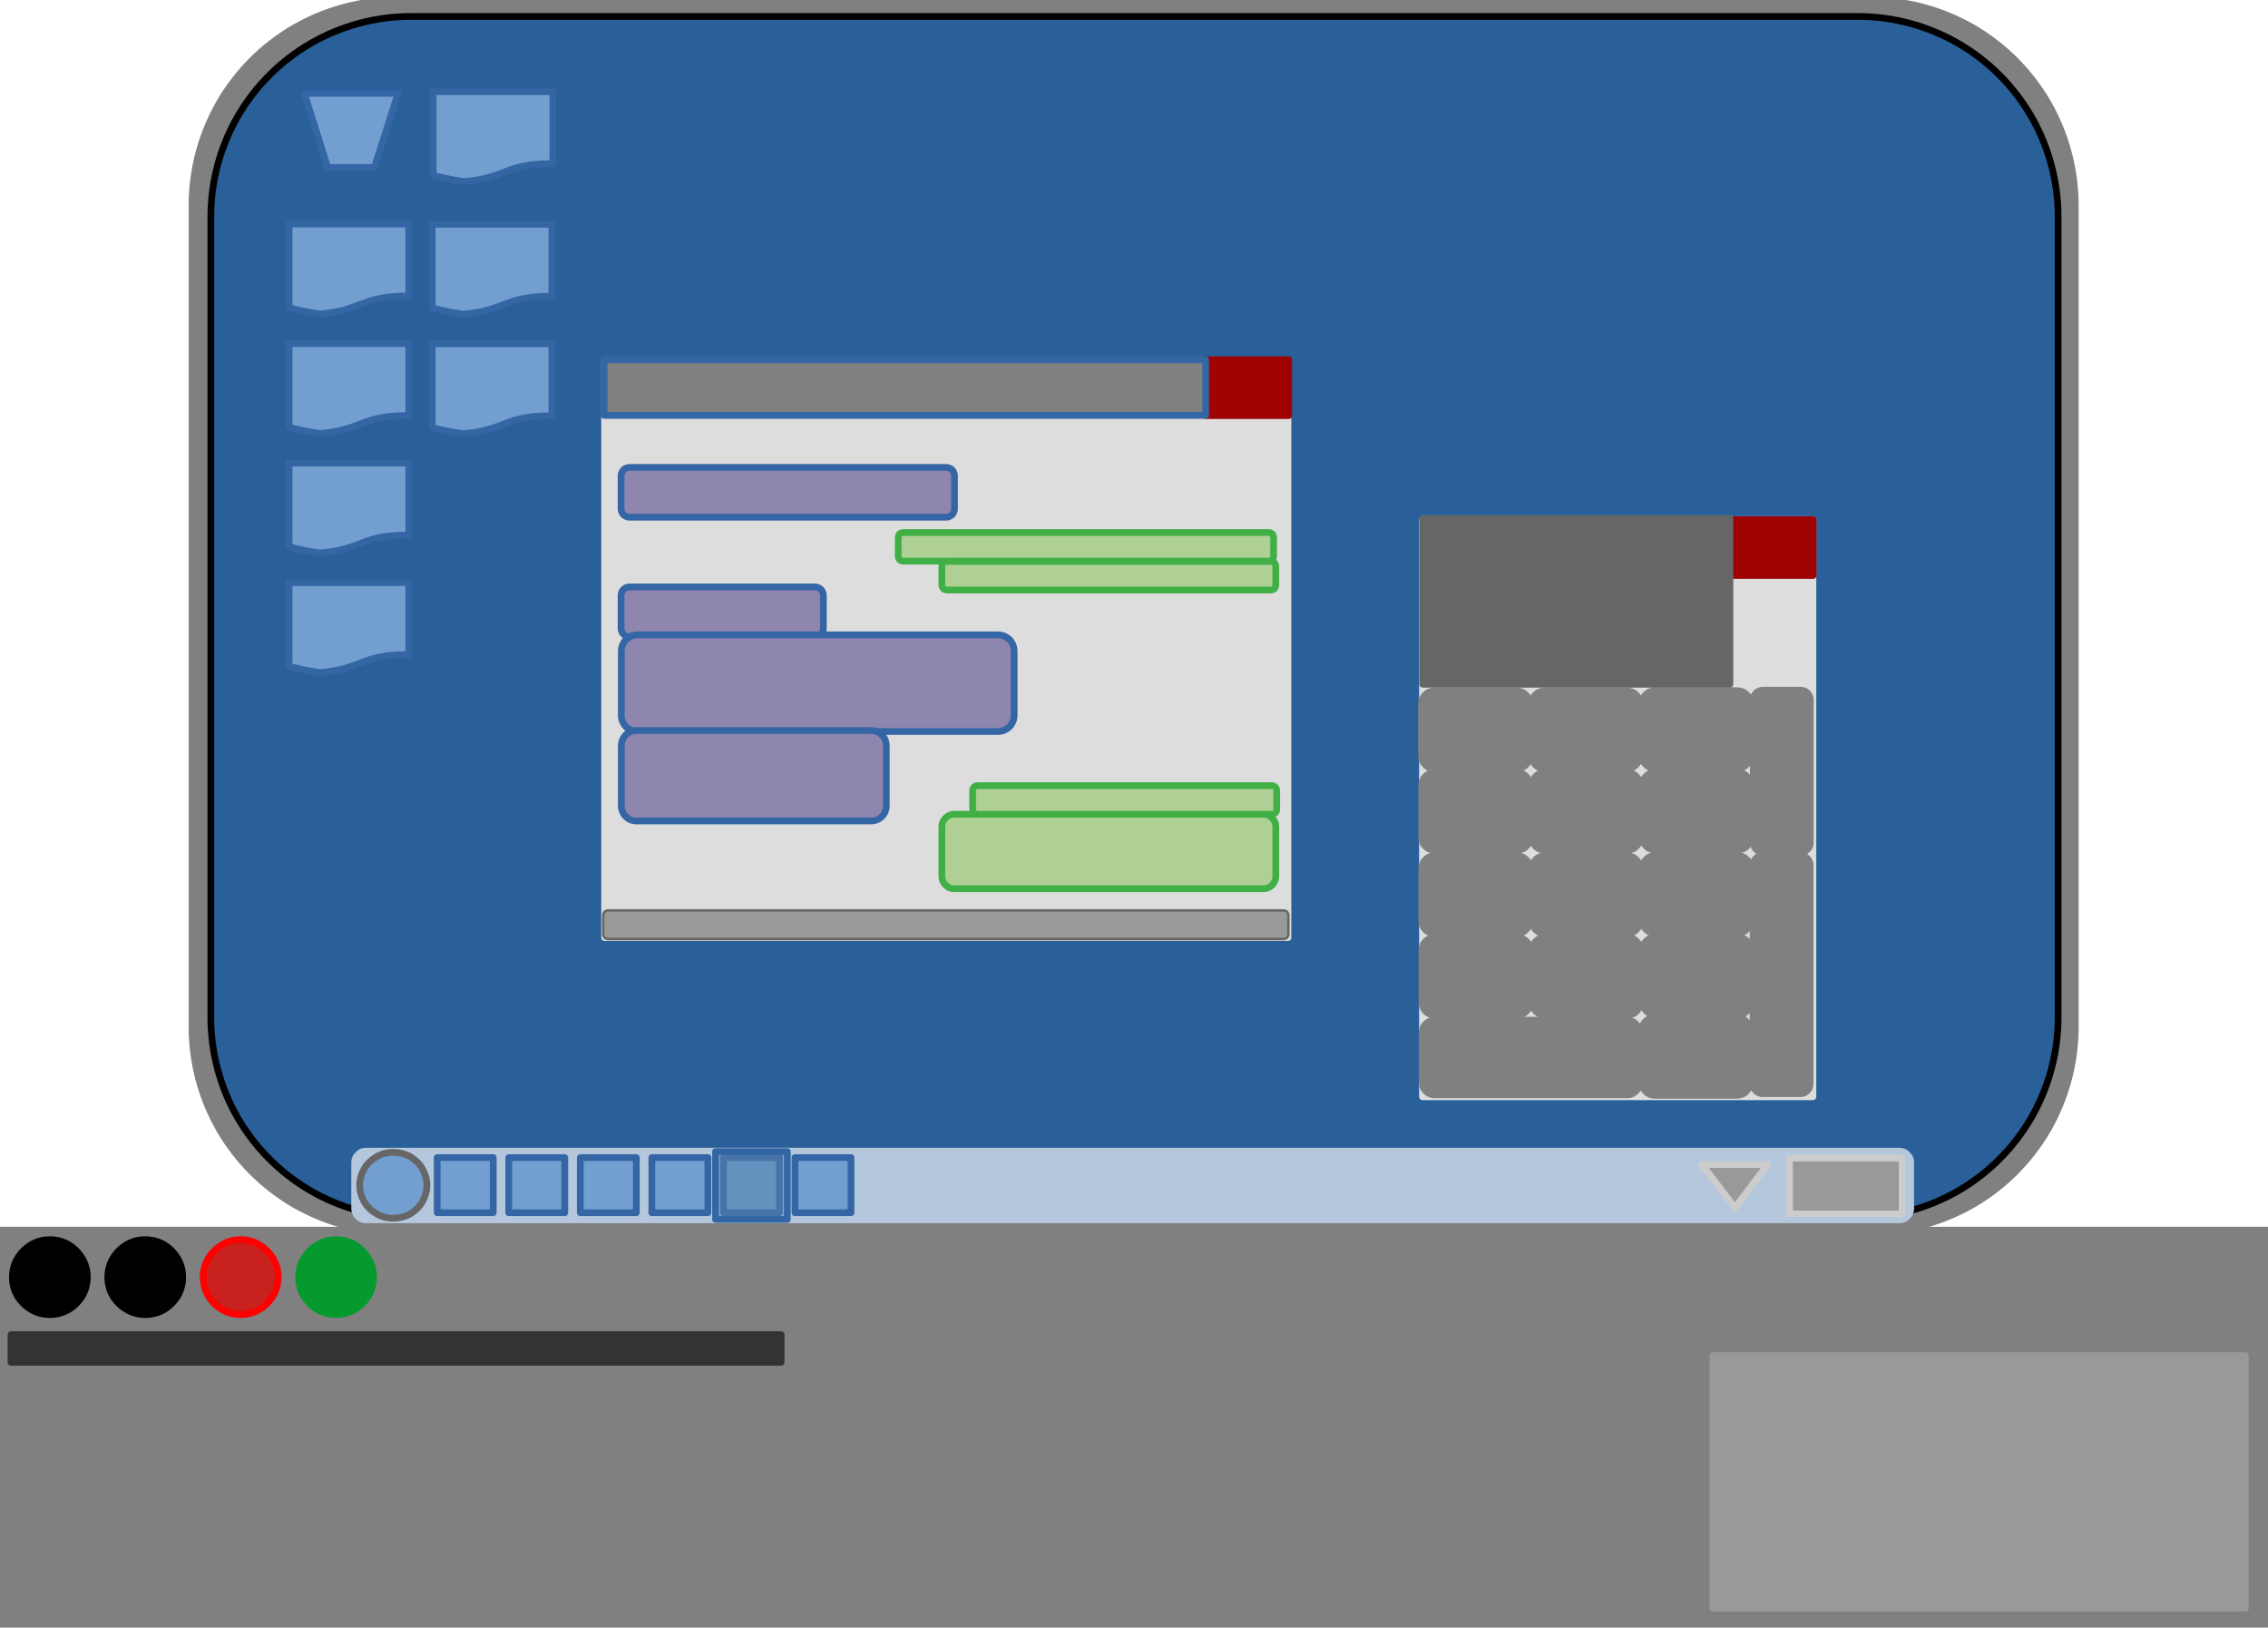 <?xml version="1.0" encoding="UTF-8"?>
<!DOCTYPE svg PUBLIC "-//W3C//DTD SVG 1.1//EN" "http://www.w3.org/Graphics/SVG/1.1/DTD/svg11.dtd">
<svg version="1.2" width="95.09mm" height="68.22mm" viewBox="220 79 9509 6822" preserveAspectRatio="xMidYMid" fill-rule="evenodd" stroke-width="28.222" stroke-linejoin="round" xmlns="http://www.w3.org/2000/svg" xmlns:ooo="http://xml.openoffice.org/svg/export" xmlns:xlink="http://www.w3.org/1999/xlink" xmlns:presentation="http://sun.com/xmlns/staroffice/presentation" xmlns:smil="http://www.w3.org/2001/SMIL20/" xmlns:anim="urn:oasis:names:tc:opendocument:xmlns:animation:1.0" xmlns:svg="urn:oasis:names:tc:opendocument:xmlns:svg-compatible:1.0" xml:space="preserve">
 <defs class="EmbeddedBulletChars">
  <g id="bullet-char-template-57356" transform="scale(0,-0)">
   <path d="M 580,1141 L 1163,571 580,0 -4,571 580,1141 Z"/>
  </g>
  <g id="bullet-char-template-57354" transform="scale(0,-0)">
   <path d="M 8,1128 L 1137,1128 1137,0 8,0 8,1128 Z"/>
  </g>
  <g id="bullet-char-template-10146" transform="scale(0,-0)">
   <path d="M 174,0 L 602,739 174,1481 1456,739 174,0 Z M 1358,739 L 309,1346 659,739 1358,739 Z"/>
  </g>
  <g id="bullet-char-template-10132" transform="scale(0,-0)">
   <path d="M 2015,739 L 1276,0 717,0 1260,543 174,543 174,936 1260,936 717,1481 1274,1481 2015,739 Z"/>
  </g>
  <g id="bullet-char-template-10007" transform="scale(0,-0)">
   <path d="M 0,-2 C -7,14 -16,27 -25,37 L 356,567 C 262,823 215,952 215,954 215,979 228,992 255,992 264,992 276,990 289,987 310,991 331,999 354,1012 L 381,999 492,748 772,1049 836,1024 860,1049 C 881,1039 901,1025 922,1006 886,937 835,863 770,784 769,783 710,716 594,584 L 774,223 C 774,196 753,168 711,139 L 727,119 C 717,90 699,76 672,76 641,76 570,178 457,381 L 164,-76 C 142,-110 111,-127 72,-127 30,-127 9,-110 8,-76 1,-67 -2,-52 -2,-32 -2,-23 -1,-13 0,-2 Z"/>
  </g>
  <g id="bullet-char-template-10004" transform="scale(0,-0)">
   <path d="M 285,-33 C 182,-33 111,30 74,156 52,228 41,333 41,471 41,549 55,616 82,672 116,743 169,778 240,778 293,778 328,747 346,684 L 369,508 C 377,444 397,411 428,410 L 1163,1116 C 1174,1127 1196,1133 1229,1133 1271,1133 1292,1118 1292,1087 L 1292,965 C 1292,929 1282,901 1262,881 L 442,47 C 390,-6 338,-33 285,-33 Z"/>
  </g>
  <g id="bullet-char-template-9679" transform="scale(0,-0)">
   <path d="M 813,0 C 632,0 489,54 383,161 276,268 223,411 223,592 223,773 276,916 383,1023 489,1130 632,1184 813,1184 992,1184 1136,1130 1245,1023 1353,916 1407,772 1407,592 1407,412 1353,268 1245,161 1136,54 992,0 813,0 Z"/>
  </g>
  <g id="bullet-char-template-8226" transform="scale(0,-0)">
   <path d="M 346,457 C 273,457 209,483 155,535 101,586 74,649 74,723 74,796 101,859 155,911 209,963 273,989 346,989 419,989 480,963 531,910 582,859 608,796 608,723 608,648 583,586 532,535 482,483 420,457 346,457 Z"/>
  </g>
  <g id="bullet-char-template-8211" transform="scale(0,-0)">
   <path d="M -4,459 L 1135,459 1135,606 -4,606 -4,459 Z"/>
  </g>
  <g id="bullet-char-template-61548" transform="scale(0,-0)">
   <path d="M 173,740 C 173,903 231,1043 346,1159 462,1274 601,1332 765,1332 928,1332 1067,1274 1183,1159 1299,1043 1357,903 1357,740 1357,577 1299,437 1183,322 1067,206 928,148 765,148 601,148 462,206 346,322 231,437 173,577 173,740 Z"/>
  </g>
 </defs>
 <g class="Page">
  <g class="com.sun.star.drawing.CustomShape">
   <g id="id3">
    <rect class="BoundingBox" stroke="none" fill="none" x="2925" y="4902" width="302" height="293"/>
    <path fill="rgb(89,131,176)" fill-opacity="0.502" stroke="none" d="M 3076,5193 L 2926,5193 2926,4903 3225,4903 3225,5193 3076,5193 Z"/>
    <path fill="none" stroke="rgb(52,101,164)" d="M 3076,5193 L 2926,5193 2926,4903 3225,4903 3225,5193 3076,5193 Z"/>
   </g>
  </g>
  <g class="com.sun.star.drawing.CustomShape">
   <g id="id4">
    <rect class="BoundingBox" stroke="none" fill="none" x="1024" y="79" width="7899" height="5166"/>
    <path fill="rgb(128,128,128)" stroke="none" d="M 1885,80 L 1885,80 C 1734,80 1586,120 1455,195 1324,271 1216,379 1140,510 1065,641 1025,789 1025,941 L 1025,4382 1025,4383 C 1025,4534 1065,4682 1140,4813 1216,4944 1324,5052 1455,5128 1586,5203 1734,5243 1885,5243 L 8060,5243 8060,5243 C 8212,5243 8360,5203 8491,5128 8622,5052 8730,4944 8806,4813 8881,4682 8921,4534 8921,4383 L 8921,940 8921,941 8921,941 C 8921,789 8881,641 8806,510 8730,379 8622,271 8491,195 8360,120 8212,80 8060,80 L 1885,80 Z"/>
    <path fill="none" stroke="rgb(128,128,128)" d="M 1885,80 L 1885,80 C 1734,80 1586,120 1455,195 1324,271 1216,379 1140,510 1065,641 1025,789 1025,941 L 1025,4382 1025,4383 C 1025,4534 1065,4682 1140,4813 1216,4944 1324,5052 1455,5128 1586,5203 1734,5243 1885,5243 L 8060,5243 8060,5243 C 8212,5243 8360,5203 8491,5128 8622,5052 8730,4944 8806,4813 8881,4682 8921,4534 8921,4383 L 8921,940 8921,941 8921,941 C 8921,789 8881,641 8806,510 8730,379 8622,271 8491,195 8360,120 8212,80 8060,80 L 1885,80 Z"/>
   </g>
  </g>
  <g class="com.sun.star.drawing.CustomShape">
   <g id="id5">
    <rect class="BoundingBox" stroke="none" fill="none" x="1103" y="147" width="7748" height="5038"/>
    <path fill="rgb(42,96,153)" stroke="none" d="M 1943,148 L 1943,148 C 1796,148 1651,187 1524,260 1396,334 1290,440 1216,568 1143,695 1104,840 1104,987 L 1104,4343 1104,4344 C 1104,4491 1143,4636 1216,4763 1290,4891 1396,4997 1524,5071 1651,5144 1796,5183 1943,5183 L 8009,5183 8010,5183 C 8157,5183 8302,5144 8429,5071 8557,4997 8663,4891 8737,4763 8810,4636 8849,4491 8849,4344 L 8849,987 8849,987 8849,987 C 8849,840 8810,695 8737,568 8663,440 8557,334 8429,260 8302,187 8157,148 8010,148 L 1943,148 Z"/>
    <path fill="none" stroke="rgb(0,0,0)" d="M 1943,148 L 1943,148 C 1796,148 1651,187 1524,260 1396,334 1290,440 1216,568 1143,695 1104,840 1104,987 L 1104,4343 1104,4344 C 1104,4491 1143,4636 1216,4763 1290,4891 1396,4997 1524,5071 1651,5144 1796,5183 1943,5183 L 8009,5183 8010,5183 C 8157,5183 8302,5144 8429,5071 8557,4997 8663,4891 8737,4763 8810,4636 8849,4491 8849,4344 L 8849,987 8849,987 8849,987 C 8849,840 8810,695 8737,568 8663,440 8557,334 8429,260 8302,187 8157,148 8010,148 L 1943,148 Z"/>
   </g>
  </g>
  <g class="com.sun.star.drawing.CustomShape">
   <g id="id6">
    <rect class="BoundingBox" stroke="none" fill="none" x="220" y="5234" width="9509" height="1667"/>
    <path fill="rgb(128,128,128)" stroke="none" d="M 4974,6899 L 221,6899 221,5235 9727,5235 9727,6899 4974,6899 Z"/>
    <path fill="none" stroke="rgb(128,128,128)" d="M 4974,6899 L 221,6899 221,5235 9727,5235 9727,6899 4974,6899 Z"/>
   </g>
  </g>
  <g class="com.sun.star.drawing.CustomShape">
   <g id="id7">
    <rect class="BoundingBox" stroke="none" fill="none" x="1706" y="4903" width="6527" height="291"/>
    <path fill="rgb(180,199,220)" stroke="none" d="M 1755,4904 L 1755,4904 C 1747,4904 1738,4906 1731,4910 1724,4915 1718,4921 1713,4928 1709,4935 1707,4944 1707,4952 L 1707,5144 1707,5144 C 1707,5152 1709,5161 1713,5168 1718,5175 1724,5181 1731,5186 1738,5190 1747,5192 1755,5192 L 8183,5192 8183,5192 C 8191,5192 8200,5190 8207,5186 8214,5181 8220,5175 8225,5168 8229,5161 8231,5152 8231,5144 L 8231,4952 8231,4952 8231,4952 C 8231,4944 8229,4935 8225,4928 8220,4921 8214,4915 8207,4910 8200,4906 8191,4904 8183,4904 L 1755,4904 Z"/>
    <path fill="none" stroke="rgb(180,199,220)" d="M 1755,4904 L 1755,4904 C 1747,4904 1738,4906 1731,4910 1724,4915 1718,4921 1713,4928 1709,4935 1707,4944 1707,4952 L 1707,5144 1707,5144 C 1707,5152 1709,5161 1713,5168 1718,5175 1724,5181 1731,5186 1738,5190 1747,5192 1755,5192 L 8183,5192 8183,5192 C 8191,5192 8200,5190 8207,5186 8214,5181 8220,5175 8225,5168 8229,5161 8231,5152 8231,5144 L 8231,4952 8231,4952 8231,4952 C 8231,4944 8229,4935 8225,4928 8220,4921 8214,4915 8207,4910 8200,4906 8191,4904 8183,4904 L 1755,4904 Z"/>
   </g>
  </g>
  <g class="com.sun.star.drawing.CustomShape">
   <g id="id8">
    <rect class="BoundingBox" stroke="none" fill="none" x="2754" y="1589" width="2868" height="2422"/>
    <path fill="rgb(221,221,221)" stroke="none" d="M 4188,4009 L 2755,4009 2755,1590 5620,1590 5620,4009 4188,4009 Z"/>
    <path fill="none" stroke="rgb(221,221,221)" d="M 4188,4009 L 2755,4009 2755,1590 5620,1590 5620,4009 4188,4009 Z"/>
   </g>
  </g>
  <g class="com.sun.star.drawing.CustomShape">
   <g id="id9">
    <rect class="BoundingBox" stroke="none" fill="none" x="5275" y="1586" width="350" height="237"/>
    <path fill="rgb(159,2,2)" stroke="none" d="M 5450,1821 L 5276,1821 5276,1587 5623,1587 5623,1821 5450,1821 Z"/>
    <path fill="none" stroke="rgb(159,2,2)" d="M 5450,1821 L 5276,1821 5276,1587 5623,1587 5623,1821 5450,1821 Z"/>
   </g>
  </g>
  <g class="com.sun.star.drawing.CustomShape">
   <g id="id10">
    <rect class="BoundingBox" stroke="none" fill="none" x="2052" y="4930" width="238" height="234"/>
    <path fill="rgb(114,159,207)" stroke="none" d="M 2171,5162 L 2053,5162 2053,4931 2288,4931 2288,5162 2171,5162 Z"/>
    <path fill="none" stroke="rgb(52,101,164)" d="M 2171,5162 L 2053,5162 2053,4931 2288,4931 2288,5162 2171,5162 Z"/>
   </g>
  </g>
  <g class="com.sun.star.drawing.CustomShape">
   <g id="id11">
    <rect class="BoundingBox" stroke="none" fill="none" x="271" y="5274" width="317" height="317"/>
    <path fill="rgb(0,0,0)" stroke="none" d="M 586,5432 C 586,5460 579,5487 565,5511 551,5534 531,5554 508,5568 484,5582 457,5589 429,5589 401,5589 374,5582 351,5568 327,5554 307,5534 293,5511 279,5487 272,5460 272,5432 272,5404 279,5377 293,5354 307,5330 327,5310 351,5296 374,5282 401,5275 429,5275 457,5275 484,5282 508,5296 531,5310 551,5330 565,5354 579,5377 586,5404 586,5432 L 586,5432 Z"/>
    <path fill="none" stroke="rgb(0,0,0)" d="M 586,5432 C 586,5460 579,5487 565,5511 551,5534 531,5554 508,5568 484,5582 457,5589 429,5589 401,5589 374,5582 351,5568 327,5554 307,5534 293,5511 279,5487 272,5460 272,5432 272,5404 279,5377 293,5354 307,5330 327,5310 351,5296 374,5282 401,5275 429,5275 457,5275 484,5282 508,5296 531,5310 551,5330 565,5354 579,5377 586,5404 586,5432 Z"/>
   </g>
  </g>
  <g class="com.sun.star.drawing.CustomShape">
   <g id="id12">
    <rect class="BoundingBox" stroke="none" fill="none" x="671" y="5274" width="317" height="317"/>
    <path fill="rgb(0,0,0)" stroke="none" d="M 986,5432 C 986,5460 979,5487 965,5511 951,5534 931,5554 908,5568 884,5582 857,5589 829,5589 801,5589 774,5582 751,5568 727,5554 707,5534 693,5511 679,5487 672,5460 672,5432 672,5404 679,5377 693,5354 707,5330 727,5310 751,5296 774,5282 801,5275 829,5275 857,5275 884,5282 908,5296 931,5310 951,5330 965,5354 979,5377 986,5404 986,5432 L 986,5432 Z"/>
    <path fill="none" stroke="rgb(0,0,0)" d="M 986,5432 C 986,5460 979,5487 965,5511 951,5534 931,5554 908,5568 884,5582 857,5589 829,5589 801,5589 774,5582 751,5568 727,5554 707,5534 693,5511 679,5487 672,5460 672,5432 672,5404 679,5377 693,5354 707,5330 727,5310 751,5296 774,5282 801,5275 829,5275 857,5275 884,5282 908,5296 931,5310 951,5330 965,5354 979,5377 986,5404 986,5432 Z"/>
   </g>
  </g>
  <g class="com.sun.star.drawing.CustomShape">
   <g id="id13">
    <rect class="BoundingBox" stroke="none" fill="none" x="1071" y="5274" width="317" height="317"/>
    <path fill="rgb(201,33,30)" stroke="none" d="M 1386,5432 C 1386,5460 1379,5487 1365,5511 1351,5534 1331,5554 1307,5568 1284,5582 1257,5589 1229,5589 1201,5589 1174,5582 1151,5568 1127,5554 1107,5534 1093,5511 1079,5487 1072,5460 1072,5432 1072,5404 1079,5377 1093,5354 1107,5330 1127,5310 1151,5296 1174,5282 1201,5275 1229,5275 1257,5275 1284,5282 1307,5296 1331,5310 1351,5330 1365,5354 1379,5377 1386,5404 1386,5432 L 1386,5432 Z"/>
    <path fill="none" stroke="rgb(255,0,0)" d="M 1386,5432 C 1386,5460 1379,5487 1365,5511 1351,5534 1331,5554 1307,5568 1284,5582 1257,5589 1229,5589 1201,5589 1174,5582 1151,5568 1127,5554 1107,5534 1093,5511 1079,5487 1072,5460 1072,5432 1072,5404 1079,5377 1093,5354 1107,5330 1127,5310 1151,5296 1174,5282 1201,5275 1229,5275 1257,5275 1284,5282 1307,5296 1331,5310 1351,5330 1365,5354 1379,5377 1386,5404 1386,5432 Z"/>
   </g>
  </g>
  <g class="com.sun.star.drawing.CustomShape">
   <g id="id14">
    <rect class="BoundingBox" stroke="none" fill="none" x="1471" y="5274" width="317" height="317"/>
    <path fill="rgb(6,154,46)" stroke="none" d="M 1786,5432 C 1786,5460 1779,5487 1765,5511 1751,5534 1731,5554 1708,5568 1684,5582 1657,5589 1629,5589 1601,5589 1574,5582 1551,5568 1527,5554 1507,5534 1493,5511 1479,5487 1472,5460 1472,5432 1472,5404 1479,5377 1493,5354 1507,5330 1527,5310 1551,5296 1574,5282 1601,5275 1629,5275 1657,5275 1684,5282 1708,5296 1731,5310 1751,5330 1765,5354 1779,5377 1786,5404 1786,5432 L 1786,5432 Z"/>
    <path fill="none" stroke="rgb(6,154,46)" d="M 1786,5432 C 1786,5460 1779,5487 1765,5511 1751,5534 1731,5554 1708,5568 1684,5582 1657,5589 1629,5589 1601,5589 1574,5582 1551,5568 1527,5554 1507,5534 1493,5511 1479,5487 1472,5460 1472,5432 1472,5404 1479,5377 1493,5354 1507,5330 1527,5310 1551,5296 1574,5282 1601,5275 1629,5275 1657,5275 1684,5282 1708,5296 1731,5310 1751,5330 1765,5354 1779,5377 1786,5404 1786,5432 Z"/>
   </g>
  </g>
  <g class="com.sun.star.drawing.CustomShape">
   <g id="id15">
    <rect class="BoundingBox" stroke="none" fill="none" x="265" y="5672" width="3232" height="119"/>
    <path fill="rgb(51,51,51)" stroke="none" d="M 1881,5789 L 266,5789 266,5673 3495,5673 3495,5789 1881,5789 Z"/>
    <path fill="none" stroke="rgb(51,51,51)" d="M 1881,5789 L 266,5789 266,5673 3495,5673 3495,5789 1881,5789 Z"/>
   </g>
  </g>
  <g class="com.sun.star.drawing.CustomShape">
   <g id="id16">
    <rect class="BoundingBox" stroke="none" fill="none" x="1727" y="4908" width="285" height="279"/>
    <path fill="rgb(114,159,207)" stroke="none" d="M 2010,5047 C 2010,5071 2003,5095 1991,5116 1979,5137 1961,5154 1940,5167 1918,5179 1894,5185 1869,5185 1844,5185 1820,5179 1799,5167 1777,5154 1759,5137 1747,5116 1735,5095 1728,5071 1728,5047 1728,5023 1735,4999 1747,4978 1759,4957 1777,4940 1799,4927 1820,4915 1844,4909 1869,4909 1894,4909 1918,4915 1940,4927 1961,4940 1979,4957 1991,4978 2003,4999 2010,5023 2010,5047 L 2010,5047 Z"/>
    <path fill="none" stroke="rgb(102,102,102)" d="M 2010,5047 C 2010,5071 2003,5095 1991,5116 1979,5137 1961,5154 1940,5167 1918,5179 1894,5185 1869,5185 1844,5185 1820,5179 1799,5167 1777,5154 1759,5137 1747,5116 1735,5095 1728,5071 1728,5047 1728,5023 1735,4999 1747,4978 1759,4957 1777,4940 1799,4927 1820,4915 1844,4909 1869,4909 1894,4909 1918,4915 1940,4927 1961,4940 1979,4957 1991,4978 2003,4999 2010,5023 2010,5047 Z"/>
   </g>
  </g>
  <g class="com.sun.star.drawing.CustomShape">
   <g id="id17">
    <rect class="BoundingBox" stroke="none" fill="none" x="2823" y="2037" width="1401" height="212"/>
    <path fill="rgb(142,134,174)" stroke="none" d="M 2858,2038 L 2859,2038 C 2853,2038 2847,2040 2841,2043 2836,2046 2832,2050 2829,2055 2826,2061 2824,2067 2824,2073 L 2824,2212 2824,2212 C 2824,2218 2826,2224 2829,2230 2832,2235 2836,2239 2841,2242 2847,2245 2853,2247 2859,2247 L 4187,2247 4187,2247 C 4193,2247 4199,2245 4205,2242 4210,2239 4214,2235 4217,2230 4220,2224 4222,2218 4222,2212 L 4222,2072 4222,2073 4222,2073 C 4222,2067 4220,2061 4217,2055 4214,2050 4210,2046 4205,2043 4199,2040 4193,2038 4187,2038 L 2858,2038 Z"/>
    <path fill="none" stroke="rgb(52,101,164)" d="M 2858,2038 L 2859,2038 C 2853,2038 2847,2040 2841,2043 2836,2046 2832,2050 2829,2055 2826,2061 2824,2067 2824,2073 L 2824,2212 2824,2212 C 2824,2218 2826,2224 2829,2230 2832,2235 2836,2239 2841,2242 2847,2245 2853,2247 2859,2247 L 4187,2247 4187,2247 C 4193,2247 4199,2245 4205,2242 4210,2239 4214,2235 4217,2230 4220,2224 4222,2218 4222,2212 L 4222,2072 4222,2073 4222,2073 C 4222,2067 4220,2061 4217,2055 4214,2050 4210,2046 4205,2043 4199,2040 4193,2038 4187,2038 L 2858,2038 Z"/>
   </g>
  </g>
  <g class="com.sun.star.drawing.CustomShape">
   <g id="id18">
    <rect class="BoundingBox" stroke="none" fill="none" x="3985" y="2310" width="1577" height="123"/>
    <path fill="rgb(175,208,149)" stroke="none" d="M 4006,2311 L 4006,2311 C 4002,2311 3999,2312 3996,2314 3993,2315 3990,2318 3989,2321 3987,2324 3986,2327 3986,2331 L 3986,2411 3986,2411 C 3986,2415 3987,2418 3989,2421 3990,2424 3993,2427 3996,2428 3999,2430 4002,2431 4006,2431 L 5540,2431 5540,2431 C 5544,2431 5547,2430 5550,2428 5553,2427 5556,2424 5557,2421 5559,2418 5560,2415 5560,2411 L 5560,2331 5560,2331 5560,2331 C 5560,2327 5559,2324 5557,2321 5556,2318 5553,2315 5550,2314 5547,2312 5544,2311 5540,2311 L 4006,2311 Z"/>
    <path fill="none" stroke="rgb(63,175,70)" d="M 4006,2311 L 4006,2311 C 4002,2311 3999,2312 3996,2314 3993,2315 3990,2318 3989,2321 3987,2324 3986,2327 3986,2331 L 3986,2411 3986,2411 C 3986,2415 3987,2418 3989,2421 3990,2424 3993,2427 3996,2428 3999,2430 4002,2431 4006,2431 L 5540,2431 5540,2431 C 5544,2431 5547,2430 5550,2428 5553,2427 5556,2424 5557,2421 5559,2418 5560,2415 5560,2411 L 5560,2331 5560,2331 5560,2331 C 5560,2327 5559,2324 5557,2321 5556,2318 5553,2315 5550,2314 5547,2312 5544,2311 5540,2311 L 4006,2311 Z"/>
   </g>
  </g>
  <g class="com.sun.star.drawing.CustomShape">
   <g id="id19">
    <rect class="BoundingBox" stroke="none" fill="none" x="2744" y="3890" width="2884" height="131"/>
    <path fill="rgb(153,153,153)" stroke="none" d="M 2769,3895 L 2769,3895 C 2765,3895 2762,3896 2759,3898 2756,3899 2753,3902 2752,3905 2750,3908 2749,3911 2749,3915 L 2749,3995 2749,3995 C 2749,3999 2750,4002 2752,4005 2753,4008 2756,4011 2759,4012 2762,4014 2765,4015 2769,4015 L 5602,4015 5602,4015 C 5606,4015 5609,4014 5612,4012 5615,4011 5618,4008 5619,4005 5621,4002 5622,3999 5622,3995 L 5622,3915 5622,3915 5622,3915 C 5622,3911 5621,3908 5619,3905 5618,3902 5615,3899 5612,3898 5609,3896 5606,3895 5602,3895 L 2769,3895 Z"/>
    <path fill="none" stroke="rgb(102,102,102)" stroke-width="10" stroke-linejoin="round" d="M 2769,3895 L 2769,3895 C 2765,3895 2762,3896 2759,3898 2756,3899 2753,3902 2752,3905 2750,3908 2749,3911 2749,3915 L 2749,3995 2749,3995 C 2749,3999 2750,4002 2752,4005 2753,4008 2756,4011 2759,4012 2762,4014 2765,4015 2769,4015 L 5602,4015 5602,4015 C 5606,4015 5609,4014 5612,4012 5615,4011 5618,4008 5619,4005 5621,4002 5622,3999 5622,3995 L 5622,3915 5622,3915 5622,3915 C 5622,3911 5621,3908 5619,3905 5618,3902 5615,3899 5612,3898 5609,3896 5606,3895 5602,3895 L 2769,3895 Z"/>
   </g>
  </g>
  <g class="com.sun.star.drawing.CustomShape">
   <g id="id20">
    <rect class="BoundingBox" stroke="none" fill="none" x="2823" y="2538" width="851" height="212"/>
    <path fill="rgb(142,134,174)" stroke="none" d="M 2858,2539 L 2859,2539 C 2853,2539 2847,2541 2841,2544 2836,2547 2832,2551 2829,2556 2826,2562 2824,2568 2824,2574 L 2824,2713 2824,2713 C 2824,2719 2826,2725 2829,2731 2832,2736 2836,2740 2841,2743 2847,2746 2853,2748 2859,2748 L 3637,2748 3637,2748 C 3643,2748 3649,2746 3655,2743 3660,2740 3664,2736 3667,2731 3670,2725 3672,2719 3672,2713 L 3672,2573 3672,2574 3672,2574 C 3672,2568 3670,2562 3667,2556 3664,2551 3660,2547 3655,2544 3649,2541 3643,2539 3637,2539 L 2858,2539 Z"/>
    <path fill="none" stroke="rgb(52,101,164)" d="M 2858,2539 L 2859,2539 C 2853,2539 2847,2541 2841,2544 2836,2547 2832,2551 2829,2556 2826,2562 2824,2568 2824,2574 L 2824,2713 2824,2713 C 2824,2719 2826,2725 2829,2731 2832,2736 2836,2740 2841,2743 2847,2746 2853,2748 2859,2748 L 3637,2748 3637,2748 C 3643,2748 3649,2746 3655,2743 3660,2740 3664,2736 3667,2731 3670,2725 3672,2719 3672,2713 L 3672,2573 3672,2574 3672,2574 C 3672,2568 3670,2562 3667,2556 3664,2551 3660,2547 3655,2544 3649,2541 3643,2539 3637,2539 L 2858,2539 Z"/>
   </g>
  </g>
  <g class="com.sun.star.drawing.CustomShape">
   <g id="id21">
    <rect class="BoundingBox" stroke="none" fill="none" x="2824" y="2739" width="1650" height="408"/>
    <path fill="rgb(142,134,174)" stroke="none" d="M 2892,2740 L 2893,2740 C 2881,2740 2869,2743 2859,2749 2848,2755 2840,2763 2834,2774 2828,2784 2825,2796 2825,2808 L 2825,3077 2825,3078 C 2825,3089 2828,3101 2834,3111 2840,3122 2848,3130 2859,3136 2869,3142 2881,3145 2893,3145 L 4404,3145 4404,3145 C 4416,3145 4428,3142 4438,3136 4449,3130 4457,3122 4463,3111 4469,3101 4472,3089 4472,3078 L 4472,2807 4472,2808 4472,2808 C 4472,2796 4469,2784 4463,2774 4457,2763 4449,2755 4438,2749 4428,2743 4416,2740 4404,2740 L 2892,2740 Z"/>
    <path fill="none" stroke="rgb(52,101,164)" d="M 2892,2740 L 2893,2740 C 2881,2740 2869,2743 2859,2749 2848,2755 2840,2763 2834,2774 2828,2784 2825,2796 2825,2808 L 2825,3077 2825,3078 C 2825,3089 2828,3101 2834,3111 2840,3122 2848,3130 2859,3136 2869,3142 2881,3145 2893,3145 L 4404,3145 4404,3145 C 4416,3145 4428,3142 4438,3136 4449,3130 4457,3122 4463,3111 4469,3101 4472,3089 4472,3078 L 4472,2807 4472,2808 4472,2808 C 4472,2796 4469,2784 4463,2774 4457,2763 4449,2755 4438,2749 4428,2743 4416,2740 4404,2740 L 2892,2740 Z"/>
   </g>
  </g>
  <g class="com.sun.star.drawing.CustomShape">
   <g id="id22">
    <rect class="BoundingBox" stroke="none" fill="none" x="2824" y="3140" width="1114" height="382"/>
    <path fill="rgb(142,134,174)" stroke="none" d="M 2888,3141 L 2888,3141 C 2877,3141 2866,3144 2857,3149 2847,3155 2839,3163 2833,3173 2828,3182 2825,3193 2825,3204 L 2825,3456 2825,3457 C 2825,3468 2828,3479 2833,3488 2839,3498 2847,3506 2857,3512 2866,3517 2877,3520 2888,3520 L 3872,3520 3873,3520 C 3884,3520 3895,3517 3904,3512 3914,3506 3922,3498 3928,3488 3933,3479 3936,3468 3936,3457 L 3936,3204 3936,3204 3936,3204 C 3936,3193 3933,3182 3928,3173 3922,3163 3914,3155 3904,3149 3895,3144 3884,3141 3873,3141 L 2888,3141 Z"/>
    <path fill="none" stroke="rgb(52,101,164)" d="M 2888,3141 L 2888,3141 C 2877,3141 2866,3144 2857,3149 2847,3155 2839,3163 2833,3173 2828,3182 2825,3193 2825,3204 L 2825,3456 2825,3457 C 2825,3468 2828,3479 2833,3488 2839,3498 2847,3506 2857,3512 2866,3517 2877,3520 2888,3520 L 3872,3520 3873,3520 C 3884,3520 3895,3517 3904,3512 3914,3506 3922,3498 3928,3488 3933,3479 3936,3468 3936,3457 L 3936,3204 3936,3204 3936,3204 C 3936,3193 3933,3182 3928,3173 3922,3163 3914,3155 3904,3149 3895,3144 3884,3141 3873,3141 L 2888,3141 Z"/>
   </g>
  </g>
  <g class="com.sun.star.drawing.CustomShape">
   <g id="id23">
    <rect class="BoundingBox" stroke="none" fill="none" x="4168" y="2431" width="1403" height="123"/>
    <path fill="rgb(175,208,149)" stroke="none" d="M 4189,2432 L 4189,2432 C 4185,2432 4182,2433 4179,2435 4176,2436 4173,2439 4172,2442 4170,2445 4169,2448 4169,2452 L 4169,2532 4169,2532 C 4169,2536 4170,2539 4172,2542 4173,2545 4176,2548 4179,2549 4182,2551 4185,2552 4189,2552 L 5549,2552 5549,2552 C 5553,2552 5556,2551 5559,2549 5562,2548 5565,2545 5566,2542 5568,2539 5569,2536 5569,2532 L 5569,2452 5569,2452 5569,2452 C 5569,2448 5568,2445 5566,2442 5565,2439 5562,2436 5559,2435 5556,2433 5553,2432 5549,2432 L 4189,2432 Z"/>
    <path fill="none" stroke="rgb(63,175,70)" d="M 4189,2432 L 4189,2432 C 4185,2432 4182,2433 4179,2435 4176,2436 4173,2439 4172,2442 4170,2445 4169,2448 4169,2452 L 4169,2532 4169,2532 C 4169,2536 4170,2539 4172,2542 4173,2545 4176,2548 4179,2549 4182,2551 4185,2552 4189,2552 L 5549,2552 5549,2552 C 5553,2552 5556,2551 5559,2549 5562,2548 5565,2545 5566,2542 5568,2539 5569,2536 5569,2532 L 5569,2452 5569,2452 5569,2452 C 5569,2448 5568,2445 5566,2442 5565,2439 5562,2436 5559,2435 5556,2433 5553,2432 5549,2432 L 4189,2432 Z"/>
   </g>
  </g>
  <g class="com.sun.star.drawing.CustomShape">
   <g id="id24">
    <rect class="BoundingBox" stroke="none" fill="none" x="4168" y="3491" width="1403" height="315"/>
    <path fill="rgb(175,208,149)" stroke="none" d="M 4221,3492 L 4221,3492 C 4212,3492 4203,3494 4195,3499 4187,3504 4181,3510 4176,3518 4171,3526 4169,3535 4169,3544 L 4169,3752 4169,3752 C 4169,3761 4171,3770 4176,3778 4181,3786 4187,3792 4195,3797 4203,3802 4212,3804 4221,3804 L 5517,3804 5517,3804 C 5526,3804 5535,3802 5543,3797 5551,3792 5557,3786 5562,3778 5567,3770 5569,3761 5569,3752 L 5569,3544 5569,3544 5569,3544 C 5569,3535 5567,3526 5562,3518 5557,3510 5551,3504 5543,3499 5535,3494 5526,3492 5517,3492 L 4221,3492 Z"/>
    <path fill="none" stroke="rgb(63,175,70)" d="M 4221,3492 L 4221,3492 C 4212,3492 4203,3494 4195,3499 4187,3504 4181,3510 4176,3518 4171,3526 4169,3535 4169,3544 L 4169,3752 4169,3752 C 4169,3761 4171,3770 4176,3778 4181,3786 4187,3792 4195,3797 4203,3802 4212,3804 4221,3804 L 5517,3804 5517,3804 C 5526,3804 5535,3802 5543,3797 5551,3792 5557,3786 5562,3778 5567,3770 5569,3761 5569,3752 L 5569,3544 5569,3544 5569,3544 C 5569,3535 5567,3526 5562,3518 5557,3510 5551,3504 5543,3499 5535,3494 5526,3492 5517,3492 L 4221,3492 Z"/>
   </g>
  </g>
  <g class="com.sun.star.drawing.CustomShape">
   <g id="id25">
    <rect class="BoundingBox" stroke="none" fill="none" x="4297" y="3371" width="1278" height="123"/>
    <path fill="rgb(175,208,149)" stroke="none" d="M 4318,3372 L 4318,3372 C 4314,3372 4311,3373 4308,3375 4305,3376 4302,3379 4301,3382 4299,3385 4298,3388 4298,3392 L 4298,3472 4298,3472 C 4298,3476 4299,3479 4301,3482 4302,3485 4305,3488 4308,3489 4311,3491 4314,3492 4318,3492 L 5553,3492 5553,3492 C 5557,3492 5560,3491 5563,3489 5566,3488 5569,3485 5570,3482 5572,3479 5573,3476 5573,3472 L 5573,3392 5573,3392 5573,3392 C 5573,3388 5572,3385 5570,3382 5569,3379 5566,3376 5563,3375 5560,3373 5557,3372 5553,3372 L 4318,3372 Z"/>
    <path fill="none" stroke="rgb(63,175,70)" d="M 4318,3372 L 4318,3372 C 4314,3372 4311,3373 4308,3375 4305,3376 4302,3379 4301,3382 4299,3385 4298,3388 4298,3392 L 4298,3472 4298,3472 C 4298,3476 4299,3479 4301,3482 4302,3485 4305,3488 4308,3489 4311,3491 4314,3492 4318,3492 L 5553,3492 5553,3492 C 5557,3492 5560,3491 5563,3489 5566,3488 5569,3485 5570,3482 5572,3479 5573,3476 5573,3472 L 5573,3392 5573,3392 5573,3392 C 5573,3388 5572,3385 5570,3382 5569,3379 5566,3376 5563,3375 5560,3373 5557,3372 5553,3372 L 4318,3372 Z"/>
   </g>
  </g>
  <g class="com.sun.star.drawing.CustomShape">
   <g id="id26">
    <rect class="BoundingBox" stroke="none" fill="none" x="2752" y="1586" width="2525" height="236"/>
    <path fill="rgb(128,128,128)" stroke="none" d="M 4014,1820 L 2753,1820 2753,1587 5275,1587 5275,1820 4014,1820 Z"/>
    <path fill="none" stroke="rgb(52,101,164)" d="M 4014,1820 L 2753,1820 2753,1587 5275,1587 5275,1820 4014,1820 Z"/>
   </g>
  </g>
  <g class="com.sun.star.drawing.CustomShape">
   <g id="id27">
    <rect class="BoundingBox" stroke="none" fill="none" x="2352" y="4930" width="238" height="234"/>
    <path fill="rgb(114,159,207)" stroke="none" d="M 2471,5162 L 2353,5162 2353,4931 2588,4931 2588,5162 2471,5162 Z"/>
    <path fill="none" stroke="rgb(52,101,164)" d="M 2471,5162 L 2353,5162 2353,4931 2588,4931 2588,5162 2471,5162 Z"/>
   </g>
  </g>
  <g class="com.sun.star.drawing.CustomShape">
   <g id="id28">
    <rect class="BoundingBox" stroke="none" fill="none" x="2652" y="4930" width="238" height="234"/>
    <path fill="rgb(114,159,207)" stroke="none" d="M 2771,5162 L 2653,5162 2653,4931 2888,4931 2888,5162 2771,5162 Z"/>
    <path fill="none" stroke="rgb(52,101,164)" d="M 2771,5162 L 2653,5162 2653,4931 2888,4931 2888,5162 2771,5162 Z"/>
   </g>
  </g>
  <g class="com.sun.star.drawing.CustomShape">
   <g id="id29">
    <rect class="BoundingBox" stroke="none" fill="none" x="2952" y="4930" width="238" height="234"/>
    <path fill="rgb(114,159,207)" stroke="none" d="M 3071,5162 L 2953,5162 2953,4931 3188,4931 3188,5162 3071,5162 Z"/>
    <path fill="none" stroke="rgb(52,101,164)" d="M 3071,5162 L 2953,5162 2953,4931 3188,4931 3188,5162 3071,5162 Z"/>
   </g>
  </g>
  <g class="com.sun.star.drawing.CustomShape">
   <g id="id30">
    <rect class="BoundingBox" stroke="none" fill="none" x="3252" y="4930" width="238" height="234"/>
    <path fill="rgb(114,159,207)" stroke="none" d="M 3371,5162 L 3253,5162 3253,4931 3488,4931 3488,5162 3371,5162 Z"/>
    <path fill="none" stroke="rgb(52,101,164)" d="M 3371,5162 L 3253,5162 3253,4931 3488,4931 3488,5162 3371,5162 Z"/>
   </g>
  </g>
  <g class="com.sun.star.drawing.CustomShape">
   <g id="id31">
    <rect class="BoundingBox" stroke="none" fill="none" x="3552" y="4930" width="238" height="234"/>
    <path fill="rgb(114,159,207)" stroke="none" d="M 3671,5162 L 3553,5162 3553,4931 3788,4931 3788,5162 3671,5162 Z"/>
    <path fill="none" stroke="rgb(52,101,164)" d="M 3671,5162 L 3553,5162 3553,4931 3788,4931 3788,5162 3671,5162 Z"/>
   </g>
  </g>
  <g class="com.sun.star.drawing.CustomShape">
   <g id="id32">
    <rect class="BoundingBox" stroke="none" fill="none" x="3219" y="4905" width="304" height="287"/>
    <path fill="rgb(89,131,176)" fill-opacity="0.502" stroke="none" d="M 3371,5190 L 3220,5190 3220,4906 3521,4906 3521,5190 3371,5190 Z"/>
    <path fill="none" stroke="rgb(52,101,164)" d="M 3371,5190 L 3220,5190 3220,4906 3521,4906 3521,5190 3371,5190 Z"/>
   </g>
  </g>
  <g class="com.sun.star.drawing.CustomShape">
   <g id="id33">
    <rect class="BoundingBox" stroke="none" fill="none" x="7722" y="4932" width="475" height="237"/>
    <path fill="rgb(153,153,153)" stroke="none" d="M 7959,5167 L 7723,5167 7723,4933 8195,4933 8195,5167 7959,5167 Z"/>
    <path fill="none" stroke="rgb(204,204,204)" d="M 7959,5167 L 7723,5167 7723,4933 8195,4933 8195,5167 7959,5167 Z"/>
   </g>
  </g>
  <g class="com.sun.star.drawing.CustomShape">
   <g id="id34">
    <rect class="BoundingBox" stroke="none" fill="none" x="7355" y="4959" width="278" height="184"/>
    <path fill="rgb(153,153,153)" stroke="none" d="M 7494,5141 L 7356,4960 7631,4960 7494,5141 Z"/>
    <path fill="none" stroke="rgb(204,204,204)" d="M 7494,5141 L 7356,4960 7631,4960 7494,5141 Z"/>
   </g>
  </g>
  <g class="com.sun.star.drawing.CustomShape">
   <g id="id35">
    <rect class="BoundingBox" stroke="none" fill="none" x="6183" y="2256" width="1640" height="2422"/>
    <path fill="rgb(221,221,221)" stroke="none" d="M 7003,4676 L 6184,4676 6184,2257 7821,2257 7821,4676 7003,4676 Z"/>
    <path fill="none" stroke="rgb(221,221,221)" d="M 7003,4676 L 6184,4676 6184,2257 7821,2257 7821,4676 7003,4676 Z"/>
   </g>
  </g>
  <g class="com.sun.star.drawing.CustomShape">
   <g id="id36">
    <rect class="BoundingBox" stroke="none" fill="none" x="7474" y="2256" width="350" height="237"/>
    <path fill="rgb(159,2,2)" stroke="none" d="M 7649,2491 L 7475,2491 7475,2257 7822,2257 7822,2491 7649,2491 Z"/>
    <path fill="none" stroke="rgb(159,2,2)" d="M 7649,2491 L 7475,2491 7475,2257 7822,2257 7822,2491 7649,2491 Z"/>
   </g>
  </g>
  <g class="com.sun.star.drawing.CustomShape">
   <g id="id37">
    <rect class="BoundingBox" stroke="none" fill="none" x="6179" y="2974" width="456" height="329"/>
    <path fill="rgb(128,128,128)" stroke="none" d="M 6234,2975 L 6234,2975 C 6225,2975 6215,2978 6207,2982 6199,2987 6192,2994 6187,3002 6183,3010 6180,3020 6180,3029 L 6180,3246 6180,3247 C 6180,3256 6183,3266 6187,3274 6192,3282 6199,3289 6207,3294 6215,3298 6225,3301 6234,3301 L 6578,3301 6579,3301 C 6588,3301 6598,3298 6606,3294 6614,3289 6621,3282 6626,3274 6630,3266 6633,3256 6633,3247 L 6633,3029 6633,3029 6633,3029 C 6633,3020 6630,3010 6626,3002 6621,2994 6614,2987 6606,2982 6598,2978 6588,2975 6579,2975 L 6234,2975 Z"/>
    <path fill="none" stroke="rgb(128,128,128)" d="M 6234,2975 L 6234,2975 C 6225,2975 6215,2978 6207,2982 6199,2987 6192,2994 6187,3002 6183,3010 6180,3020 6180,3029 L 6180,3246 6180,3247 C 6180,3256 6183,3266 6187,3274 6192,3282 6199,3289 6207,3294 6215,3298 6225,3301 6234,3301 L 6578,3301 6579,3301 C 6588,3301 6598,3298 6606,3294 6614,3289 6621,3282 6626,3274 6630,3266 6633,3256 6633,3247 L 6633,3029 6633,3029 6633,3029 C 6633,3020 6630,3010 6626,3002 6621,2994 6614,2987 6606,2982 6598,2978 6588,2975 6579,2975 L 6234,2975 Z"/>
   </g>
  </g>
  <g class="com.sun.star.drawing.CustomShape">
   <g id="id38">
    <rect class="BoundingBox" stroke="none" fill="none" x="6641" y="2974" width="456" height="329"/>
    <path fill="rgb(128,128,128)" stroke="none" d="M 6696,2975 L 6696,2975 C 6687,2975 6677,2978 6669,2982 6661,2987 6654,2994 6649,3002 6645,3010 6642,3020 6642,3029 L 6642,3246 6642,3247 C 6642,3256 6645,3266 6649,3274 6654,3282 6661,3289 6669,3294 6677,3298 6687,3301 6696,3301 L 7040,3301 7041,3301 C 7050,3301 7060,3298 7068,3294 7076,3289 7083,3282 7088,3274 7092,3266 7095,3256 7095,3247 L 7095,3029 7095,3029 7095,3029 C 7095,3020 7092,3010 7088,3002 7083,2994 7076,2987 7068,2982 7060,2978 7050,2975 7041,2975 L 6696,2975 Z"/>
    <path fill="none" stroke="rgb(128,128,128)" d="M 6696,2975 L 6696,2975 C 6687,2975 6677,2978 6669,2982 6661,2987 6654,2994 6649,3002 6645,3010 6642,3020 6642,3029 L 6642,3246 6642,3247 C 6642,3256 6645,3266 6649,3274 6654,3282 6661,3289 6669,3294 6677,3298 6687,3301 6696,3301 L 7040,3301 7041,3301 C 7050,3301 7060,3298 7068,3294 7076,3289 7083,3282 7088,3274 7092,3266 7095,3256 7095,3247 L 7095,3029 7095,3029 7095,3029 C 7095,3020 7092,3010 7088,3002 7083,2994 7076,2987 7068,2982 7060,2978 7050,2975 7041,2975 L 6696,2975 Z"/>
   </g>
  </g>
  <g class="com.sun.star.drawing.CustomShape">
   <g id="id39">
    <rect class="BoundingBox" stroke="none" fill="none" x="7104" y="2973" width="456" height="329"/>
    <path fill="rgb(128,128,128)" stroke="none" d="M 7159,2974 L 7159,2974 C 7150,2974 7140,2977 7132,2981 7124,2986 7117,2993 7112,3001 7108,3009 7105,3019 7105,3028 L 7105,3245 7105,3246 C 7105,3255 7108,3265 7112,3273 7117,3281 7124,3288 7132,3293 7140,3297 7150,3300 7159,3300 L 7503,3300 7504,3300 C 7513,3300 7523,3297 7531,3293 7539,3288 7546,3281 7551,3273 7555,3265 7558,3255 7558,3246 L 7558,3028 7558,3028 7558,3028 C 7558,3019 7555,3009 7551,3001 7546,2993 7539,2986 7531,2981 7523,2977 7513,2974 7504,2974 L 7159,2974 Z"/>
    <path fill="none" stroke="rgb(128,128,128)" d="M 7159,2974 L 7159,2974 C 7150,2974 7140,2977 7132,2981 7124,2986 7117,2993 7112,3001 7108,3009 7105,3019 7105,3028 L 7105,3245 7105,3246 C 7105,3255 7108,3265 7112,3273 7117,3281 7124,3288 7132,3293 7140,3297 7150,3300 7159,3300 L 7503,3300 7504,3300 C 7513,3300 7523,3297 7531,3293 7539,3288 7546,3281 7551,3273 7555,3265 7558,3255 7558,3246 L 7558,3028 7558,3028 7558,3028 C 7558,3019 7555,3009 7551,3001 7546,2993 7539,2986 7531,2981 7523,2977 7513,2974 7504,2974 L 7159,2974 Z"/>
   </g>
  </g>
  <g class="com.sun.star.drawing.CustomShape">
   <g id="id40">
    <rect class="BoundingBox" stroke="none" fill="none" x="6180" y="3316" width="456" height="329"/>
    <path fill="rgb(128,128,128)" stroke="none" d="M 6235,3317 L 6235,3317 C 6226,3317 6216,3320 6208,3324 6200,3329 6193,3336 6188,3344 6184,3352 6181,3362 6181,3371 L 6181,3588 6181,3589 C 6181,3598 6184,3608 6188,3616 6193,3624 6200,3631 6208,3636 6216,3640 6226,3643 6235,3643 L 6579,3643 6580,3643 C 6589,3643 6599,3640 6607,3636 6615,3631 6622,3624 6627,3616 6631,3608 6634,3598 6634,3589 L 6634,3371 6634,3371 6634,3371 C 6634,3362 6631,3352 6627,3344 6622,3336 6615,3329 6607,3324 6599,3320 6589,3317 6580,3317 L 6235,3317 Z"/>
    <path fill="none" stroke="rgb(128,128,128)" d="M 6235,3317 L 6235,3317 C 6226,3317 6216,3320 6208,3324 6200,3329 6193,3336 6188,3344 6184,3352 6181,3362 6181,3371 L 6181,3588 6181,3589 C 6181,3598 6184,3608 6188,3616 6193,3624 6200,3631 6208,3636 6216,3640 6226,3643 6235,3643 L 6579,3643 6580,3643 C 6589,3643 6599,3640 6607,3636 6615,3631 6622,3624 6627,3616 6631,3608 6634,3598 6634,3589 L 6634,3371 6634,3371 6634,3371 C 6634,3362 6631,3352 6627,3344 6622,3336 6615,3329 6607,3324 6599,3320 6589,3317 6580,3317 L 6235,3317 Z"/>
   </g>
  </g>
  <g class="com.sun.star.drawing.CustomShape">
   <g id="id41">
    <rect class="BoundingBox" stroke="none" fill="none" x="6642" y="3316" width="456" height="329"/>
    <path fill="rgb(128,128,128)" stroke="none" d="M 6697,3317 L 6697,3317 C 6688,3317 6678,3320 6670,3324 6662,3329 6655,3336 6650,3344 6646,3352 6643,3362 6643,3371 L 6643,3588 6643,3589 C 6643,3598 6646,3608 6650,3616 6655,3624 6662,3631 6670,3636 6678,3640 6688,3643 6697,3643 L 7041,3643 7042,3643 C 7051,3643 7061,3640 7069,3636 7077,3631 7084,3624 7089,3616 7093,3608 7096,3598 7096,3589 L 7096,3371 7096,3371 7096,3371 C 7096,3362 7093,3352 7089,3344 7084,3336 7077,3329 7069,3324 7061,3320 7051,3317 7042,3317 L 6697,3317 Z"/>
    <path fill="none" stroke="rgb(128,128,128)" d="M 6697,3317 L 6697,3317 C 6688,3317 6678,3320 6670,3324 6662,3329 6655,3336 6650,3344 6646,3352 6643,3362 6643,3371 L 6643,3588 6643,3589 C 6643,3598 6646,3608 6650,3616 6655,3624 6662,3631 6670,3636 6678,3640 6688,3643 6697,3643 L 7041,3643 7042,3643 C 7051,3643 7061,3640 7069,3636 7077,3631 7084,3624 7089,3616 7093,3608 7096,3598 7096,3589 L 7096,3371 7096,3371 7096,3371 C 7096,3362 7093,3352 7089,3344 7084,3336 7077,3329 7069,3324 7061,3320 7051,3317 7042,3317 L 6697,3317 Z"/>
   </g>
  </g>
  <g class="com.sun.star.drawing.CustomShape">
   <g id="id42">
    <rect class="BoundingBox" stroke="none" fill="none" x="7105" y="3315" width="456" height="329"/>
    <path fill="rgb(128,128,128)" stroke="none" d="M 7160,3316 L 7160,3316 C 7151,3316 7141,3319 7133,3323 7125,3328 7118,3335 7113,3343 7109,3351 7106,3361 7106,3370 L 7106,3587 7106,3588 C 7106,3597 7109,3607 7113,3615 7118,3623 7125,3630 7133,3635 7141,3639 7151,3642 7160,3642 L 7504,3642 7505,3642 C 7514,3642 7524,3639 7532,3635 7540,3630 7547,3623 7552,3615 7556,3607 7559,3597 7559,3588 L 7559,3370 7559,3370 7559,3370 C 7559,3361 7556,3351 7552,3343 7547,3335 7540,3328 7532,3323 7524,3319 7514,3316 7505,3316 L 7160,3316 Z"/>
    <path fill="none" stroke="rgb(128,128,128)" d="M 7160,3316 L 7160,3316 C 7151,3316 7141,3319 7133,3323 7125,3328 7118,3335 7113,3343 7109,3351 7106,3361 7106,3370 L 7106,3587 7106,3588 C 7106,3597 7109,3607 7113,3615 7118,3623 7125,3630 7133,3635 7141,3639 7151,3642 7160,3642 L 7504,3642 7505,3642 C 7514,3642 7524,3639 7532,3635 7540,3630 7547,3623 7552,3615 7556,3607 7559,3597 7559,3588 L 7559,3370 7559,3370 7559,3370 C 7559,3361 7556,3351 7552,3343 7547,3335 7540,3328 7532,3323 7524,3319 7514,3316 7505,3316 L 7160,3316 Z"/>
   </g>
  </g>
  <g class="com.sun.star.drawing.CustomShape">
   <g id="id43">
    <rect class="BoundingBox" stroke="none" fill="none" x="6180" y="3665" width="456" height="329"/>
    <path fill="rgb(128,128,128)" stroke="none" d="M 6235,3666 L 6235,3666 C 6226,3666 6216,3669 6208,3673 6200,3678 6193,3685 6188,3693 6184,3701 6181,3711 6181,3720 L 6181,3937 6181,3938 C 6181,3947 6184,3957 6188,3965 6193,3973 6200,3980 6208,3985 6216,3989 6226,3992 6235,3992 L 6579,3992 6580,3992 C 6589,3992 6599,3989 6607,3985 6615,3980 6622,3973 6627,3965 6631,3957 6634,3947 6634,3938 L 6634,3720 6634,3720 6634,3720 C 6634,3711 6631,3701 6627,3693 6622,3685 6615,3678 6607,3673 6599,3669 6589,3666 6580,3666 L 6235,3666 Z"/>
    <path fill="none" stroke="rgb(128,128,128)" d="M 6235,3666 L 6235,3666 C 6226,3666 6216,3669 6208,3673 6200,3678 6193,3685 6188,3693 6184,3701 6181,3711 6181,3720 L 6181,3937 6181,3938 C 6181,3947 6184,3957 6188,3965 6193,3973 6200,3980 6208,3985 6216,3989 6226,3992 6235,3992 L 6579,3992 6580,3992 C 6589,3992 6599,3989 6607,3985 6615,3980 6622,3973 6627,3965 6631,3957 6634,3947 6634,3938 L 6634,3720 6634,3720 6634,3720 C 6634,3711 6631,3701 6627,3693 6622,3685 6615,3678 6607,3673 6599,3669 6589,3666 6580,3666 L 6235,3666 Z"/>
   </g>
  </g>
  <g class="com.sun.star.drawing.CustomShape">
   <g id="id44">
    <rect class="BoundingBox" stroke="none" fill="none" x="6642" y="3665" width="456" height="329"/>
    <path fill="rgb(128,128,128)" stroke="none" d="M 6697,3666 L 6697,3666 C 6688,3666 6678,3669 6670,3673 6662,3678 6655,3685 6650,3693 6646,3701 6643,3711 6643,3720 L 6643,3937 6643,3938 C 6643,3947 6646,3957 6650,3965 6655,3973 6662,3980 6670,3985 6678,3989 6688,3992 6697,3992 L 7041,3992 7042,3992 C 7051,3992 7061,3989 7069,3985 7077,3980 7084,3973 7089,3965 7093,3957 7096,3947 7096,3938 L 7096,3720 7096,3720 7096,3720 C 7096,3711 7093,3701 7089,3693 7084,3685 7077,3678 7069,3673 7061,3669 7051,3666 7042,3666 L 6697,3666 Z"/>
    <path fill="none" stroke="rgb(128,128,128)" d="M 6697,3666 L 6697,3666 C 6688,3666 6678,3669 6670,3673 6662,3678 6655,3685 6650,3693 6646,3701 6643,3711 6643,3720 L 6643,3937 6643,3938 C 6643,3947 6646,3957 6650,3965 6655,3973 6662,3980 6670,3985 6678,3989 6688,3992 6697,3992 L 7041,3992 7042,3992 C 7051,3992 7061,3989 7069,3985 7077,3980 7084,3973 7089,3965 7093,3957 7096,3947 7096,3938 L 7096,3720 7096,3720 7096,3720 C 7096,3711 7093,3701 7089,3693 7084,3685 7077,3678 7069,3673 7061,3669 7051,3666 7042,3666 L 6697,3666 Z"/>
   </g>
  </g>
  <g class="com.sun.star.drawing.CustomShape">
   <g id="id45">
    <rect class="BoundingBox" stroke="none" fill="none" x="7105" y="3664" width="456" height="329"/>
    <path fill="rgb(128,128,128)" stroke="none" d="M 7160,3665 L 7160,3665 C 7151,3665 7141,3668 7133,3672 7125,3677 7118,3684 7113,3692 7109,3700 7106,3710 7106,3719 L 7106,3936 7106,3937 C 7106,3946 7109,3956 7113,3964 7118,3972 7125,3979 7133,3984 7141,3988 7151,3991 7160,3991 L 7504,3991 7505,3991 C 7514,3991 7524,3988 7532,3984 7540,3979 7547,3972 7552,3964 7556,3956 7559,3946 7559,3937 L 7559,3719 7559,3719 7559,3719 C 7559,3710 7556,3700 7552,3692 7547,3684 7540,3677 7532,3672 7524,3668 7514,3665 7505,3665 L 7160,3665 Z"/>
    <path fill="none" stroke="rgb(128,128,128)" d="M 7160,3665 L 7160,3665 C 7151,3665 7141,3668 7133,3672 7125,3677 7118,3684 7113,3692 7109,3700 7106,3710 7106,3719 L 7106,3936 7106,3937 C 7106,3946 7109,3956 7113,3964 7118,3972 7125,3979 7133,3984 7141,3988 7151,3991 7160,3991 L 7504,3991 7505,3991 C 7514,3991 7524,3988 7532,3984 7540,3979 7547,3972 7552,3964 7556,3956 7559,3946 7559,3937 L 7559,3719 7559,3719 7559,3719 C 7559,3710 7556,3700 7552,3692 7547,3684 7540,3677 7532,3672 7524,3668 7514,3665 7505,3665 L 7160,3665 Z"/>
   </g>
  </g>
  <g class="com.sun.star.drawing.CustomShape">
   <g id="id46">
    <rect class="BoundingBox" stroke="none" fill="none" x="6181" y="4007" width="456" height="329"/>
    <path fill="rgb(128,128,128)" stroke="none" d="M 6236,4008 L 6236,4008 C 6227,4008 6217,4011 6209,4015 6201,4020 6194,4027 6189,4035 6185,4043 6182,4053 6182,4062 L 6182,4279 6182,4280 C 6182,4289 6185,4299 6189,4307 6194,4315 6201,4322 6209,4327 6217,4331 6227,4334 6236,4334 L 6580,4334 6581,4334 C 6590,4334 6600,4331 6608,4327 6616,4322 6623,4315 6628,4307 6632,4299 6635,4289 6635,4280 L 6635,4062 6635,4062 6635,4062 C 6635,4053 6632,4043 6628,4035 6623,4027 6616,4020 6608,4015 6600,4011 6590,4008 6581,4008 L 6236,4008 Z"/>
    <path fill="none" stroke="rgb(128,128,128)" d="M 6236,4008 L 6236,4008 C 6227,4008 6217,4011 6209,4015 6201,4020 6194,4027 6189,4035 6185,4043 6182,4053 6182,4062 L 6182,4279 6182,4280 C 6182,4289 6185,4299 6189,4307 6194,4315 6201,4322 6209,4327 6217,4331 6227,4334 6236,4334 L 6580,4334 6581,4334 C 6590,4334 6600,4331 6608,4327 6616,4322 6623,4315 6628,4307 6632,4299 6635,4289 6635,4280 L 6635,4062 6635,4062 6635,4062 C 6635,4053 6632,4043 6628,4035 6623,4027 6616,4020 6608,4015 6600,4011 6590,4008 6581,4008 L 6236,4008 Z"/>
   </g>
  </g>
  <g class="com.sun.star.drawing.CustomShape">
   <g id="id47">
    <rect class="BoundingBox" stroke="none" fill="none" x="6643" y="4007" width="456" height="329"/>
    <path fill="rgb(128,128,128)" stroke="none" d="M 6698,4008 L 6698,4008 C 6689,4008 6679,4011 6671,4015 6663,4020 6656,4027 6651,4035 6647,4043 6644,4053 6644,4062 L 6644,4279 6644,4280 C 6644,4289 6647,4299 6651,4307 6656,4315 6663,4322 6671,4327 6679,4331 6689,4334 6698,4334 L 7042,4334 7043,4334 C 7052,4334 7062,4331 7070,4327 7078,4322 7085,4315 7090,4307 7094,4299 7097,4289 7097,4280 L 7097,4062 7097,4062 7097,4062 C 7097,4053 7094,4043 7090,4035 7085,4027 7078,4020 7070,4015 7062,4011 7052,4008 7043,4008 L 6698,4008 Z"/>
    <path fill="none" stroke="rgb(128,128,128)" d="M 6698,4008 L 6698,4008 C 6689,4008 6679,4011 6671,4015 6663,4020 6656,4027 6651,4035 6647,4043 6644,4053 6644,4062 L 6644,4279 6644,4280 C 6644,4289 6647,4299 6651,4307 6656,4315 6663,4322 6671,4327 6679,4331 6689,4334 6698,4334 L 7042,4334 7043,4334 C 7052,4334 7062,4331 7070,4327 7078,4322 7085,4315 7090,4307 7094,4299 7097,4289 7097,4280 L 7097,4062 7097,4062 7097,4062 C 7097,4053 7094,4043 7090,4035 7085,4027 7078,4020 7070,4015 7062,4011 7052,4008 7043,4008 L 6698,4008 Z"/>
   </g>
  </g>
  <g class="com.sun.star.drawing.CustomShape">
   <g id="id48">
    <rect class="BoundingBox" stroke="none" fill="none" x="7106" y="4006" width="456" height="329"/>
    <path fill="rgb(128,128,128)" stroke="none" d="M 7161,4007 L 7161,4007 C 7152,4007 7142,4010 7134,4014 7126,4019 7119,4026 7114,4034 7110,4042 7107,4052 7107,4061 L 7107,4278 7107,4279 C 7107,4288 7110,4298 7114,4306 7119,4314 7126,4321 7134,4326 7142,4330 7152,4333 7161,4333 L 7505,4333 7506,4333 C 7515,4333 7525,4330 7533,4326 7541,4321 7548,4314 7553,4306 7557,4298 7560,4288 7560,4279 L 7560,4061 7560,4061 7560,4061 C 7560,4052 7557,4042 7553,4034 7548,4026 7541,4019 7533,4014 7525,4010 7515,4007 7506,4007 L 7161,4007 Z"/>
    <path fill="none" stroke="rgb(128,128,128)" d="M 7161,4007 L 7161,4007 C 7152,4007 7142,4010 7134,4014 7126,4019 7119,4026 7114,4034 7110,4042 7107,4052 7107,4061 L 7107,4278 7107,4279 C 7107,4288 7110,4298 7114,4306 7119,4314 7126,4321 7134,4326 7142,4330 7152,4333 7161,4333 L 7505,4333 7506,4333 C 7515,4333 7525,4330 7533,4326 7541,4321 7548,4314 7553,4306 7557,4298 7560,4288 7560,4279 L 7560,4061 7560,4061 7560,4061 C 7560,4052 7557,4042 7553,4034 7548,4026 7541,4019 7533,4014 7525,4010 7515,4007 7506,4007 L 7161,4007 Z"/>
   </g>
  </g>
  <g class="com.sun.star.drawing.CustomShape">
   <g id="id49">
    <rect class="BoundingBox" stroke="none" fill="none" x="6182" y="4354" width="914" height="316"/>
    <path fill="rgb(128,128,128)" stroke="none" d="M 6235,4355 L 6235,4355 C 6226,4355 6217,4357 6209,4362 6201,4367 6195,4373 6190,4381 6185,4389 6183,4398 6183,4407 L 6183,4615 6183,4616 C 6183,4625 6185,4634 6190,4642 6195,4650 6201,4656 6209,4661 6217,4666 6226,4668 6235,4668 L 7041,4668 7042,4668 C 7051,4668 7060,4666 7068,4661 7076,4656 7082,4650 7087,4642 7092,4634 7094,4625 7094,4616 L 7094,4407 7094,4407 7094,4407 C 7094,4398 7092,4389 7087,4381 7082,4373 7076,4367 7068,4362 7060,4357 7051,4355 7042,4355 L 6235,4355 Z"/>
    <path fill="none" stroke="rgb(128,128,128)" d="M 6235,4355 L 6235,4355 C 6226,4355 6217,4357 6209,4362 6201,4367 6195,4373 6190,4381 6185,4389 6183,4398 6183,4407 L 6183,4615 6183,4616 C 6183,4625 6185,4634 6190,4642 6195,4650 6201,4656 6209,4661 6217,4666 6226,4668 6235,4668 L 7041,4668 7042,4668 C 7051,4668 7060,4666 7068,4661 7076,4656 7082,4650 7087,4642 7092,4634 7094,4625 7094,4616 L 7094,4407 7094,4407 7094,4407 C 7094,4398 7092,4389 7087,4381 7082,4373 7076,4367 7068,4362 7060,4357 7051,4355 7042,4355 L 6235,4355 Z"/>
   </g>
  </g>
  <g class="com.sun.star.drawing.CustomShape">
   <g id="id50">
    <rect class="BoundingBox" stroke="none" fill="none" x="7103" y="4343" width="456" height="329"/>
    <path fill="rgb(128,128,128)" stroke="none" d="M 7158,4344 L 7158,4344 C 7149,4344 7139,4347 7131,4351 7123,4356 7116,4363 7111,4371 7107,4379 7104,4389 7104,4398 L 7104,4615 7104,4616 C 7104,4625 7107,4635 7111,4643 7116,4651 7123,4658 7131,4663 7139,4667 7149,4670 7158,4670 L 7502,4670 7503,4670 C 7512,4670 7522,4667 7530,4663 7538,4658 7545,4651 7550,4643 7554,4635 7557,4625 7557,4616 L 7557,4398 7557,4398 7557,4398 C 7557,4389 7554,4379 7550,4371 7545,4363 7538,4356 7530,4351 7522,4347 7512,4344 7503,4344 L 7158,4344 Z"/>
    <path fill="none" stroke="rgb(128,128,128)" d="M 7158,4344 L 7158,4344 C 7149,4344 7139,4347 7131,4351 7123,4356 7116,4363 7111,4371 7107,4379 7104,4389 7104,4398 L 7104,4615 7104,4616 C 7104,4625 7107,4635 7111,4643 7116,4651 7123,4658 7131,4663 7139,4667 7149,4670 7158,4670 L 7502,4670 7503,4670 C 7512,4670 7522,4667 7530,4663 7538,4658 7545,4651 7550,4643 7554,4635 7557,4625 7557,4616 L 7557,4398 7557,4398 7557,4398 C 7557,4389 7554,4379 7550,4371 7545,4363 7538,4356 7530,4351 7522,4347 7512,4344 7503,4344 L 7158,4344 Z"/>
   </g>
  </g>
  <g class="com.sun.star.drawing.CustomShape">
   <g id="id51">
    <rect class="BoundingBox" stroke="none" fill="none" x="7569" y="3664" width="242" height="1001"/>
    <path fill="rgb(128,128,128)" stroke="none" d="M 7609,3665 L 7610,3665 C 7603,3665 7596,3667 7590,3670 7584,3674 7579,3679 7575,3685 7572,3691 7570,3698 7570,3705 L 7570,4623 7570,4623 C 7570,4630 7572,4637 7575,4643 7579,4649 7584,4654 7590,4658 7596,4661 7603,4663 7610,4663 L 7769,4663 7769,4663 C 7776,4663 7783,4661 7789,4658 7795,4654 7800,4649 7804,4643 7807,4637 7809,4630 7809,4623 L 7809,3704 7809,3705 7809,3705 C 7809,3698 7807,3691 7804,3685 7800,3679 7795,3674 7789,3670 7783,3667 7776,3665 7769,3665 L 7609,3665 Z"/>
    <path fill="none" stroke="rgb(128,128,128)" d="M 7609,3665 L 7610,3665 C 7603,3665 7596,3667 7590,3670 7584,3674 7579,3679 7575,3685 7572,3691 7570,3698 7570,3705 L 7570,4623 7570,4623 C 7570,4630 7572,4637 7575,4643 7579,4649 7584,4654 7590,4658 7596,4661 7603,4663 7610,4663 L 7769,4663 7769,4663 C 7776,4663 7783,4661 7789,4658 7795,4654 7800,4649 7804,4643 7807,4637 7809,4630 7809,4623 L 7809,3704 7809,3705 7809,3705 C 7809,3698 7807,3691 7804,3685 7800,3679 7795,3674 7789,3670 7783,3667 7776,3665 7769,3665 L 7609,3665 Z"/>
   </g>
  </g>
  <g class="com.sun.star.drawing.CustomShape">
   <g id="id52">
    <rect class="BoundingBox" stroke="none" fill="none" x="7570" y="2971" width="242" height="682"/>
    <path fill="rgb(128,128,128)" stroke="none" d="M 7610,2972 L 7611,2972 C 7604,2972 7597,2974 7591,2977 7585,2981 7580,2986 7576,2992 7573,2998 7571,3005 7571,3012 L 7571,3611 7571,3611 C 7571,3618 7573,3625 7576,3631 7580,3637 7585,3642 7591,3646 7597,3649 7604,3651 7611,3651 L 7770,3651 7770,3651 C 7777,3651 7784,3649 7790,3646 7796,3642 7801,3637 7805,3631 7808,3625 7810,3618 7810,3611 L 7810,3011 7810,3012 7810,3012 C 7810,3005 7808,2998 7805,2992 7801,2986 7796,2981 7790,2977 7784,2974 7777,2972 7770,2972 L 7610,2972 Z"/>
    <path fill="none" stroke="rgb(128,128,128)" d="M 7610,2972 L 7611,2972 C 7604,2972 7597,2974 7591,2977 7585,2981 7580,2986 7576,2992 7573,2998 7571,3005 7571,3012 L 7571,3611 7571,3611 C 7571,3618 7573,3625 7576,3631 7580,3637 7585,3642 7591,3646 7597,3649 7604,3651 7611,3651 L 7770,3651 7770,3651 C 7777,3651 7784,3649 7790,3646 7796,3642 7801,3637 7805,3631 7808,3625 7810,3618 7810,3611 L 7810,3011 7810,3012 7810,3012 C 7810,3005 7808,2998 7805,2992 7801,2986 7796,2981 7790,2977 7784,2974 7777,2972 7770,2972 L 7610,2972 Z"/>
   </g>
  </g>
  <g class="com.sun.star.drawing.CustomShape">
   <g id="id53">
    <rect class="BoundingBox" stroke="none" fill="none" x="6184" y="2251" width="1291" height="698"/>
    <path fill="rgb(102,102,102)" stroke="none" d="M 6829,2947 L 6185,2947 6185,2252 7473,2252 7473,2947 6829,2947 Z"/>
    <path fill="none" stroke="rgb(102,102,102)" d="M 6829,2947 L 6185,2947 6185,2252 7473,2252 7473,2947 6829,2947 Z"/>
   </g>
  </g>
  <g class="com.sun.star.drawing.CustomShape">
   <g id="id54">
    <rect class="BoundingBox" stroke="none" fill="none" x="1495" y="469" width="396" height="314"/>
    <path fill="rgb(114,159,207)" stroke="none" d="M 1496,470 L 1889,470 1790,781 1594,781 1496,470 Z"/>
    <path fill="none" stroke="rgb(52,101,164)" d="M 1496,470 L 1889,470 1790,781 1594,781 1496,470 Z"/>
   </g>
  </g>
  <g class="com.sun.star.drawing.CustomShape">
   <g id="id55">
    <rect class="BoundingBox" stroke="none" fill="none" x="1431" y="1017" width="505" height="380"/>
    <path fill="rgb(114,159,207)" stroke="none" d="M 1432,1018 L 1934,1018 1934,1320 C 1735,1318 1742,1380 1562,1395 1498,1386 1474,1379 1432,1369 L 1432,1018 Z"/>
    <path fill="none" stroke="rgb(52,101,164)" d="M 1432,1018 L 1934,1018 1934,1320 C 1735,1318 1742,1380 1562,1395 1498,1386 1474,1379 1432,1369 L 1432,1018 Z"/>
   </g>
  </g>
  <g class="com.sun.star.drawing.CustomShape">
   <g id="id56">
    <rect class="BoundingBox" stroke="none" fill="none" x="1431" y="1518" width="505" height="380"/>
    <path fill="rgb(114,159,207)" stroke="none" d="M 1432,1519 L 1934,1519 1934,1821 C 1735,1819 1742,1881 1562,1896 1498,1887 1474,1880 1432,1870 L 1432,1519 Z"/>
    <path fill="none" stroke="rgb(52,101,164)" d="M 1432,1519 L 1934,1519 1934,1821 C 1735,1819 1742,1881 1562,1896 1498,1887 1474,1880 1432,1870 L 1432,1519 Z"/>
   </g>
  </g>
  <g class="com.sun.star.drawing.CustomShape">
   <g id="id57">
    <rect class="BoundingBox" stroke="none" fill="none" x="1431" y="2019" width="505" height="380"/>
    <path fill="rgb(114,159,207)" stroke="none" d="M 1432,2020 L 1934,2020 1934,2322 C 1735,2320 1742,2382 1562,2397 1498,2388 1474,2381 1432,2371 L 1432,2020 Z"/>
    <path fill="none" stroke="rgb(52,101,164)" d="M 1432,2020 L 1934,2020 1934,2322 C 1735,2320 1742,2382 1562,2397 1498,2388 1474,2381 1432,2371 L 1432,2020 Z"/>
   </g>
  </g>
  <g class="com.sun.star.drawing.CustomShape">
   <g id="id58">
    <rect class="BoundingBox" stroke="none" fill="none" x="1431" y="2520" width="505" height="380"/>
    <path fill="rgb(114,159,207)" stroke="none" d="M 1432,2521 L 1934,2521 1934,2823 C 1735,2821 1742,2883 1562,2898 1498,2889 1474,2882 1432,2872 L 1432,2521 Z"/>
    <path fill="none" stroke="rgb(52,101,164)" d="M 1432,2521 L 1934,2521 1934,2823 C 1735,2821 1742,2883 1562,2898 1498,2889 1474,2882 1432,2872 L 1432,2521 Z"/>
   </g>
  </g>
  <g class="com.sun.star.drawing.CustomShape">
   <g id="id59">
    <rect class="BoundingBox" stroke="none" fill="none" x="2031" y="1018" width="505" height="380"/>
    <path fill="rgb(114,159,207)" stroke="none" d="M 2032,1019 L 2534,1019 2534,1321 C 2335,1319 2342,1381 2162,1396 2098,1387 2074,1380 2032,1370 L 2032,1019 Z"/>
    <path fill="none" stroke="rgb(52,101,164)" d="M 2032,1019 L 2534,1019 2534,1321 C 2335,1319 2342,1381 2162,1396 2098,1387 2074,1380 2032,1370 L 2032,1019 Z"/>
   </g>
  </g>
  <g class="com.sun.star.drawing.CustomShape">
   <g id="id60">
    <rect class="BoundingBox" stroke="none" fill="none" x="2031" y="1519" width="505" height="380"/>
    <path fill="rgb(114,159,207)" stroke="none" d="M 2032,1520 L 2534,1520 2534,1822 C 2335,1820 2342,1882 2162,1897 2098,1888 2074,1881 2032,1871 L 2032,1520 Z"/>
    <path fill="none" stroke="rgb(52,101,164)" d="M 2032,1520 L 2534,1520 2534,1822 C 2335,1820 2342,1882 2162,1897 2098,1888 2074,1881 2032,1871 L 2032,1520 Z"/>
   </g>
  </g>
  <g class="com.sun.star.drawing.CustomShape">
   <g id="id61">
    <rect class="BoundingBox" stroke="none" fill="none" x="2035" y="462" width="505" height="380"/>
    <path fill="rgb(114,159,207)" stroke="none" d="M 2036,463 L 2538,463 2538,765 C 2339,763 2346,825 2166,840 2102,831 2078,824 2036,814 L 2036,463 Z"/>
    <path fill="none" stroke="rgb(52,101,164)" d="M 2036,463 L 2538,463 2538,765 C 2339,763 2346,825 2166,840 2102,831 2078,824 2036,814 L 2036,463 Z"/>
   </g>
  </g>
  <g class="com.sun.star.drawing.CustomShape">
   <g id="id62">
    <rect class="BoundingBox" stroke="none" fill="none" x="7401" y="5760" width="2235" height="1062"/>
    <path fill="rgb(153,153,153)" stroke="none" d="M 8518,6820 L 7402,6820 7402,5761 9634,5761 9634,6820 8518,6820 Z"/>
    <path fill="none" stroke="rgb(153,153,153)" d="M 8518,6820 L 7402,6820 7402,5761 9634,5761 9634,6820 8518,6820 Z"/>
   </g>
  </g>
 </g>
</svg>